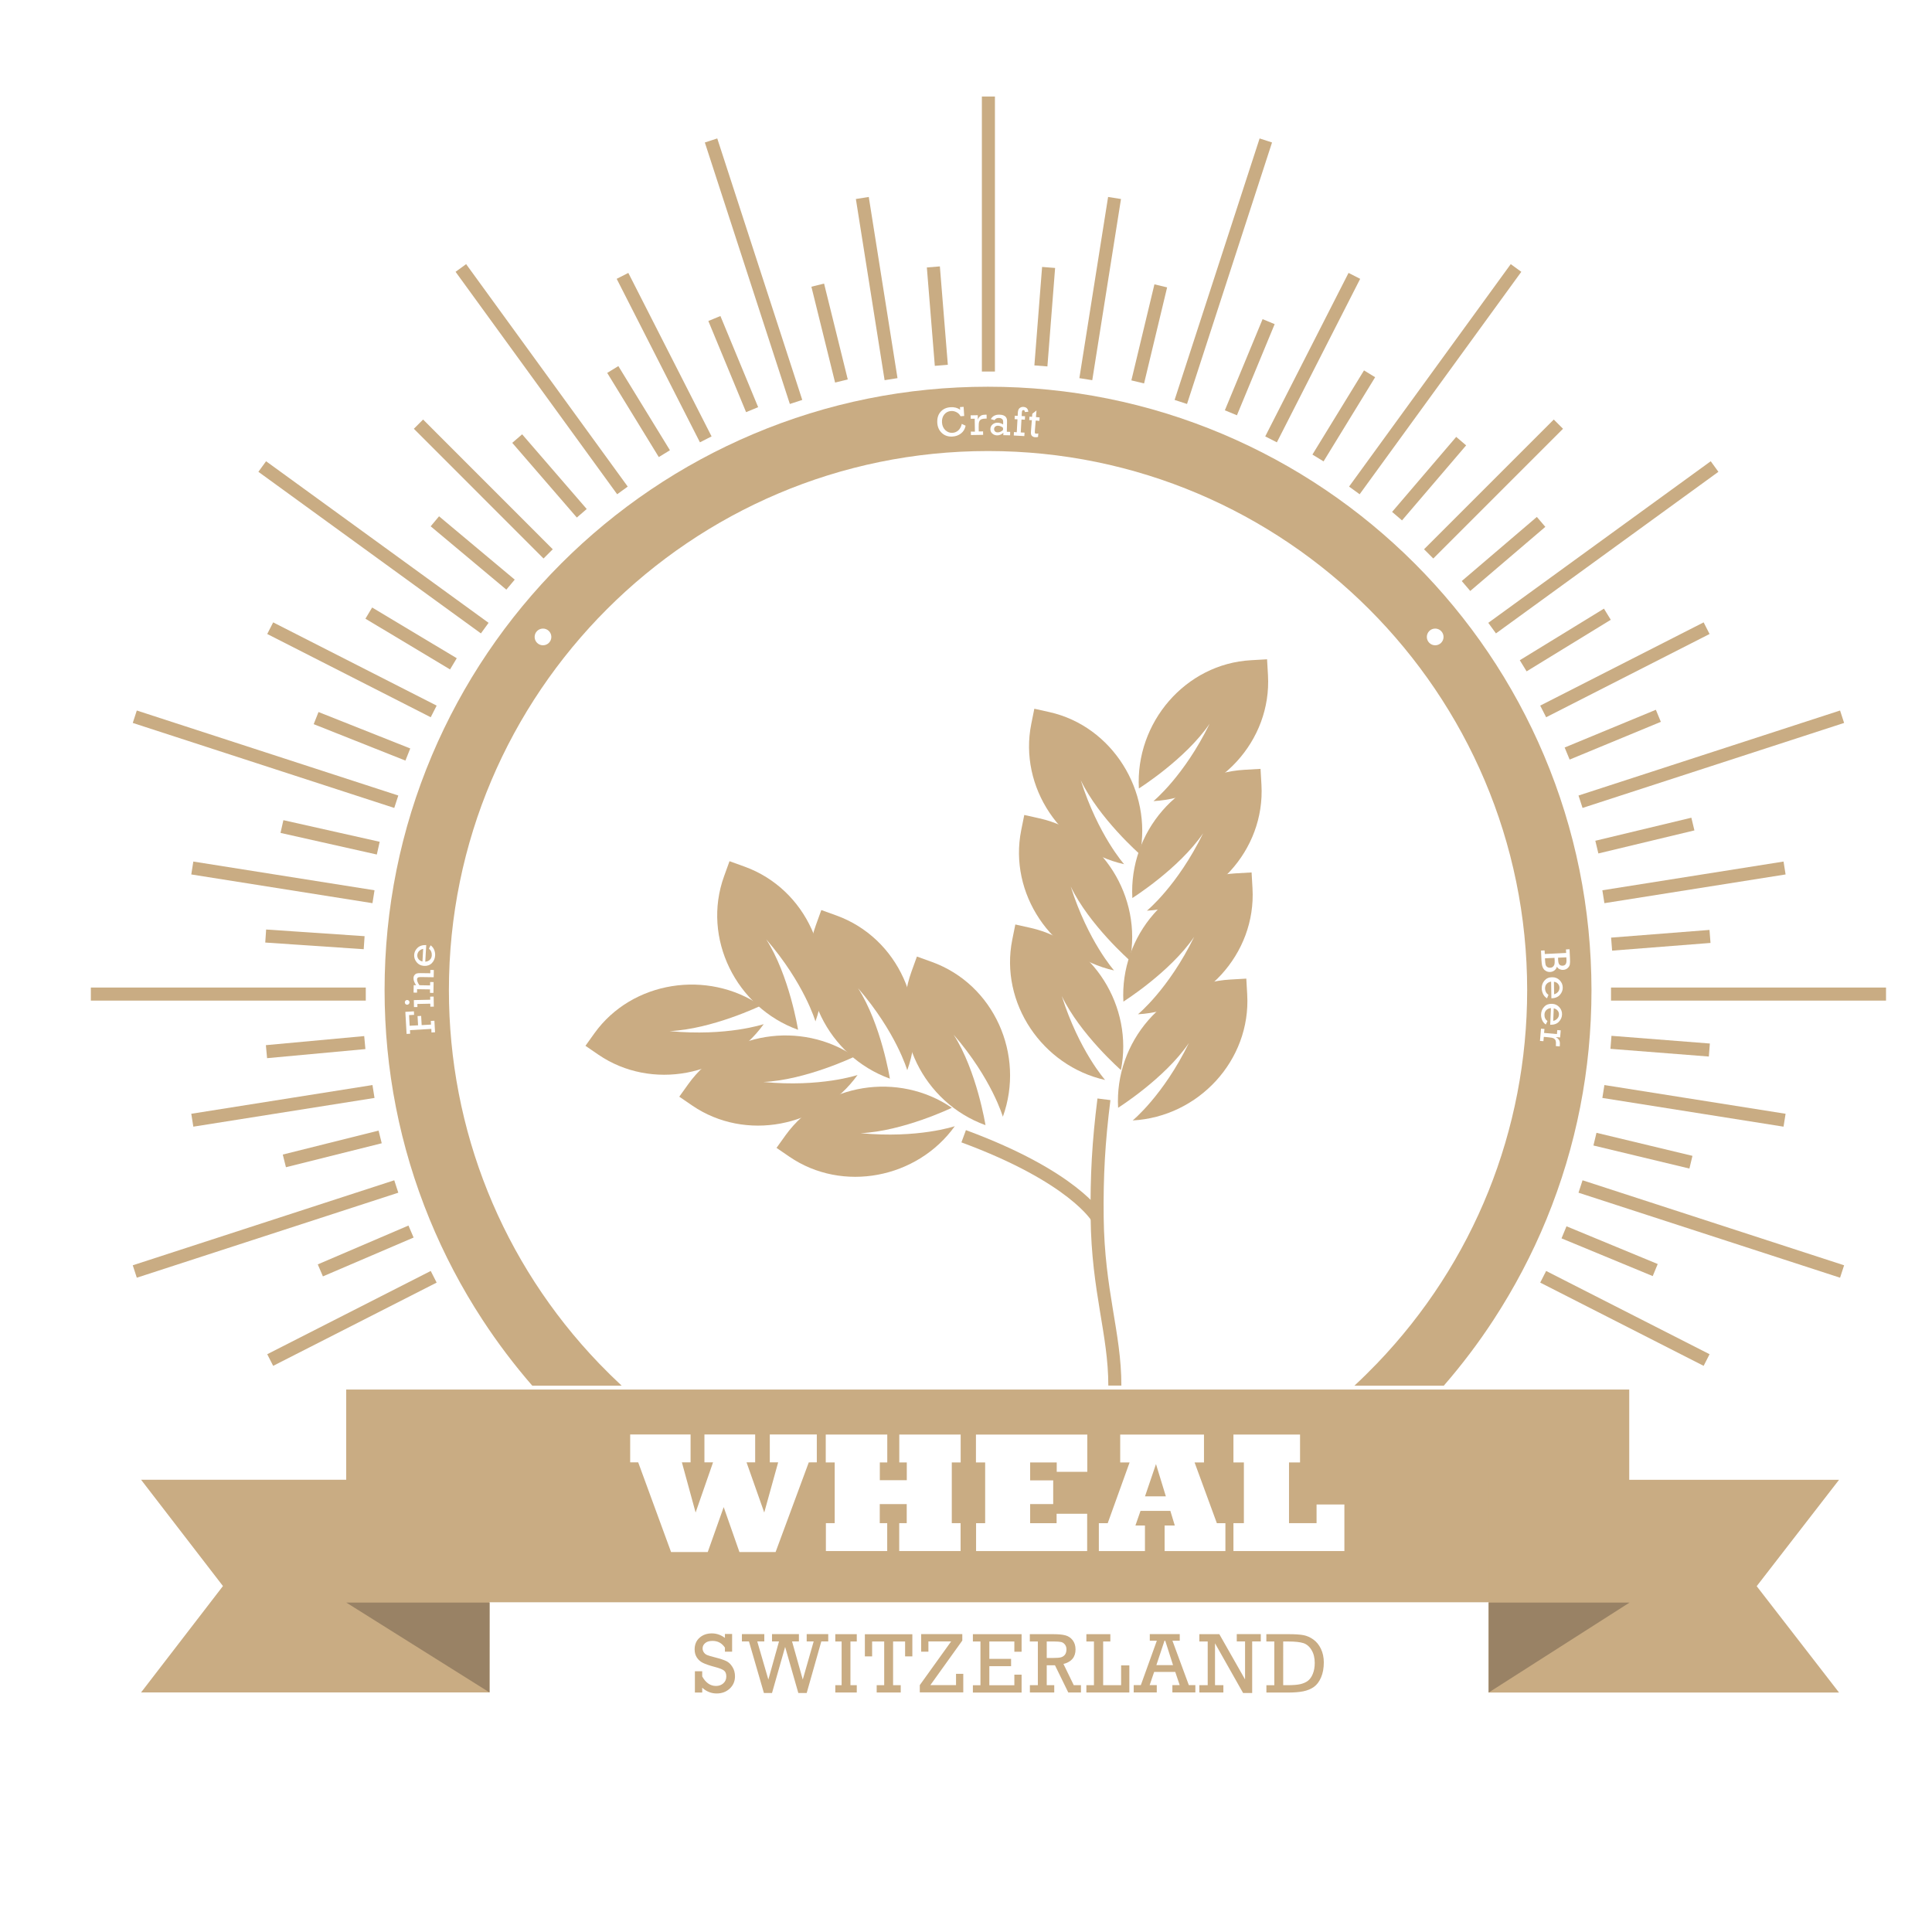 <?xml version="1.0" encoding="UTF-8" standalone="no"?>
<!-- Generator: Adobe Illustrator 21.0.0, SVG Export Plug-In . SVG Version: 6.00 Build 0)  -->

<svg
   xmlns:dc="http://purl.org/dc/elements/1.1/"
   xmlns:cc="http://creativecommons.org/ns#"
   xmlns:rdf="http://www.w3.org/1999/02/22-rdf-syntax-ns#"
   xmlns:svg="http://www.w3.org/2000/svg"
   xmlns="http://www.w3.org/2000/svg"
   xmlns:sodipodi="http://sodipodi.sourceforge.net/DTD/sodipodi-0.dtd"
   xmlns:inkscape="http://www.inkscape.org/namespaces/inkscape"
   version="1.1"
   id="Layer_1"
   x="0px"
   y="0px"
   viewBox="0 0 1000 1000"
   xml:space="preserve"
   sodipodi:docname="1w.svg"
   width="1000"
   height="1000"
   inkscape:version="0.92.4 (5da689c313, 2019-01-14)"><defs
   id="defs29805" /><sodipodi:namedview
   pagecolor="#ffffff"
   bordercolor="#666666"
   borderopacity="1"
   objecttolerance="10"
   gridtolerance="10"
   guidetolerance="10"
   inkscape:pageopacity="0"
   inkscape:pageshadow="2"
   inkscape:window-width="1920"
   inkscape:window-height="1017"
   id="namedview29803"
   showgrid="false"
   inkscape:zoom="0.45254834"
   inkscape:cx="367.24803"
   inkscape:cy="347.47198"
   inkscape:window-x="-8"
   inkscape:window-y="-8"
   inkscape:window-maximized="1"
   inkscape:current-layer="Layer_1" />
<style
   type="text/css"
   id="style2">
	.st0{fill:#FFFFFF;}
	.st1{fill:none;stroke:#C9AC83;stroke-width:20;stroke-miterlimit:10;}
	.st2{fill:none;stroke:#000000;stroke-width:15;stroke-miterlimit:10;}
	.st3{fill:#CAAC83;stroke:#000000;stroke-width:25;stroke-miterlimit:10;stroke-opacity:0;}
	.st4{fill:#C9AC83;}
	.st5{fill:#998265;}
	.st6{fill:none;stroke:#C9AC83;stroke-width:150;stroke-miterlimit:10;}
	.st7{fill:#F2F2F2;}
	.st8{fill:none;stroke:#000000;stroke-width:40;stroke-miterlimit:10;}
	.st9{fill:#FFFFFF;stroke:#FFFFFF;stroke-width:40;stroke-miterlimit:10;}
	.st10{fill:none;stroke:#000000;stroke-width:20;stroke-miterlimit:10;}
	.st11{fill:none;stroke:#FFFFFF;stroke-width:20;stroke-miterlimit:10;}
	.st12{fill:#CAAC83;}
	.st13{opacity:0;fill:none;stroke:#000000;stroke-width:25;stroke-miterlimit:10;}
</style>












































































<rect
   x="-0.358"
   y="-4.383"
   class="st0"
   width="1009.511"
   height="1009.511"
   id="rect227"
   style="fill:#ffffff;stroke-width:0.338" />
<g
   id="g265"
   transform="matrix(0.338,0,0,0.338,-180.314,-168.287)">
	<path
   class="st1"
   d="m 2224,2181.3 c -8.3,65.9 -11.1,117.4 -10.4,180.8 1.3,113.5 27.1,177.5 27.1,257.6"
   id="path229"
   inkscape:connector-curvature="0"
   style="fill:none;stroke:#c9ac83;stroke-width:20;stroke-miterlimit:10" />
	<path
   class="st2"
   d="M 1968.7,2263.2"
   id="path231"
   inkscape:connector-curvature="0"
   style="fill:none;stroke:#000000;stroke-width:15;stroke-miterlimit:10" />
	<path
   class="st1"
   d="m 2009.2,2237.9 c 168.4,62.1 204.4,124.3 204.4,124.3"
   id="path233"
   inkscape:connector-curvature="0"
   style="fill:none;stroke:#c9ac83;stroke-width:20;stroke-miterlimit:10" />
	<g
   id="g249">
		<path
   class="st3"
   d="m 2279.1,1806.1 c 0,0 -62.5,-54.8 -90.6,-113.4 26.7,84.1 66.4,128.6 66.4,128.6 -96.2,-21.5 -161.6,-118 -142.2,-214.7 l 4.7,-23.4 23.3,5.2 c 96.2,21.6 157.8,121.1 138.4,217.7 z"
   id="path235"
   inkscape:connector-curvature="0"
   style="fill:#caac83;stroke:#000000;stroke-width:25;stroke-miterlimit:10;stroke-opacity:0" />
		<path
   class="st3"
   d="m 2263.7,1968.8 c 0,0 -62.5,-54.8 -90.6,-113.4 26.7,84.1 66.4,128.6 66.4,128.6 -96.2,-21.5 -161.6,-118 -142.2,-214.7 l 4.7,-23.4 23.3,5.2 c 96.2,21.5 157.8,121 138.4,217.7 z"
   id="path237"
   inkscape:connector-curvature="0"
   style="fill:#caac83;stroke:#000000;stroke-width:25;stroke-miterlimit:10;stroke-opacity:0" />
		<path
   class="st3"
   d="m 2250,2136.5 c 0,0 -62.5,-54.8 -90.6,-113.4 26.7,84.1 66.4,128.6 66.4,128.6 -96.2,-21.5 -161.6,-118 -142.2,-214.7 l 4.7,-23.4 23.3,5.2 c 96.2,21.6 157.8,121.1 138.4,217.7 z"
   id="path239"
   inkscape:connector-curvature="0"
   style="fill:#caac83;stroke:#000000;stroke-width:25;stroke-miterlimit:10;stroke-opacity:0" />
		<path
   class="st3"
   d="m 2277.5,1705.3 c 0,0 71.4,-44.9 108.4,-99.2 -39.3,80.4 -86.1,118.6 -86.1,118.6 100.8,-5.6 181.1,-92.1 175.4,-192.8 l -1.4,-24.4 -24.4,1.4 c -100.6,5.5 -177.5,95.6 -171.9,196.4 z"
   id="path241"
   inkscape:connector-curvature="0"
   style="fill:#caac83;stroke:#000000;stroke-width:25;stroke-miterlimit:10;stroke-opacity:0" />
		<path
   class="st3"
   d="m 2267.5,1873.1 c 0,0 71.4,-44.9 108.4,-99.2 -39.3,80.4 -86.1,118.6 -86.1,118.6 100.8,-5.6 181.1,-92.1 175.4,-192.8 l -1.4,-24.4 -24.4,1.4 c -100.6,5.5 -177.5,95.6 -171.9,196.4 z"
   id="path243"
   inkscape:connector-curvature="0"
   style="fill:#caac83;stroke:#000000;stroke-width:25;stroke-miterlimit:10;stroke-opacity:0" />
		<path
   class="st3"
   d="m 2253.8,2031.7 c 0,0 71.4,-44.9 108.4,-99.2 -39.3,80.4 -86.1,118.6 -86.1,118.6 100.8,-5.6 181.1,-92.1 175.4,-192.8 l -1.4,-24.4 -24.4,1.4 c -100.6,5.6 -177.5,95.7 -171.9,196.4 z"
   id="path245"
   inkscape:connector-curvature="0"
   style="fill:#caac83;stroke:#000000;stroke-width:25;stroke-miterlimit:10;stroke-opacity:0" />
		<path
   class="st3"
   d="m 2245.7,2194.3 c 0,0 71.4,-44.9 108.4,-99.2 -39.3,80.4 -86.1,118.6 -86.1,118.6 100.8,-5.6 181.1,-92.1 175.4,-192.8 l -1.4,-24.4 -24.4,1.4 c -100.7,5.6 -177.6,95.7 -171.9,196.4 z"
   id="path247"
   inkscape:connector-curvature="0"
   style="fill:#caac83;stroke:#000000;stroke-width:25;stroke-miterlimit:10;stroke-opacity:0" />
	</g>
	<g
   id="g263">
		<path
   class="st3"
   d="m 1698.5,2038 c 0,0 -74.9,36 -139.8,38.9 87.8,8.4 144.3,-10.7 144.3,-10.7 -57.5,80.1 -171.9,102.4 -253.3,46.7 l -19.7,-13.5 13.9,-19.4 c 57.6,-80.1 173.3,-97.7 254.6,-42 z"
   id="path251"
   inkscape:connector-curvature="0"
   style="fill:#caac83;stroke:#000000;stroke-width:25;stroke-miterlimit:10;stroke-opacity:0" />
		<path
   class="st3"
   d="m 1842.2,2115.9 c 0,0 -74.9,36 -139.8,38.9 87.8,8.4 144.3,-10.7 144.3,-10.7 -57.5,80.1 -171.9,102.4 -253.3,46.7 l -19.7,-13.5 13.9,-19.4 c 57.5,-80.1 173.2,-97.7 254.6,-42 z"
   id="path253"
   inkscape:connector-curvature="0"
   style="fill:#caac83;stroke:#000000;stroke-width:25;stroke-miterlimit:10;stroke-opacity:0" />
		<path
   class="st3"
   d="m 1991.1,2194.3 c 0,0 -74.9,36 -139.8,38.9 87.8,8.4 144.3,-10.7 144.3,-10.7 -57.5,80.1 -171.9,102.4 -253.3,46.7 l -19.7,-13.5 13.9,-19.4 c 57.6,-80.1 173.3,-97.7 254.6,-42 z"
   id="path255"
   inkscape:connector-curvature="0"
   style="fill:#caac83;stroke:#000000;stroke-width:25;stroke-miterlimit:10;stroke-opacity:0" />
		<path
   class="st3"
   d="m 1755.6,2074.9 c 0,0 -13.3,-83.3 -48.8,-138.6 58.5,67.6 75.4,125.7 75.4,125.7 34.3,-94.9 -13.7,-202.7 -108.6,-237 l -23,-8.3 -8.3,23 c -34.4,94.8 18.4,200.9 113.3,235.2 z"
   id="path257"
   inkscape:connector-curvature="0"
   style="fill:#caac83;stroke:#000000;stroke-width:25;stroke-miterlimit:10;stroke-opacity:0" />
		<path
   class="st3"
   d="m 1896.2,2149.7 c 0,0 -13.3,-83.3 -48.8,-138.6 58.5,67.6 75.4,125.7 75.4,125.7 34.3,-94.9 -13.7,-202.7 -108.6,-237 l -23,-8.3 -8.3,23 c -34.4,94.8 18.4,200.9 113.3,235.2 z"
   id="path259"
   inkscape:connector-curvature="0"
   style="fill:#caac83;stroke:#000000;stroke-width:25;stroke-miterlimit:10;stroke-opacity:0" />
		<path
   class="st3"
   d="m 2042.6,2220.9 c 0,0 -13.3,-83.3 -48.8,-138.6 58.5,67.6 75.4,125.7 75.4,125.7 34.3,-94.9 -13.7,-202.7 -108.6,-237 l -23,-8.3 -8.3,23 c -34.4,94.9 18.4,200.9 113.3,235.2 z"
   id="path261"
   inkscape:connector-curvature="0"
   style="fill:#caac83;stroke:#000000;stroke-width:25;stroke-miterlimit:10;stroke-opacity:0" />
	</g>
</g>
<rect
   x="179.192"
   y="719.226"
   class="st4"
   width="664.097"
   height="110.103"
   id="rect267"
   style="fill:#c9ac83;stroke-width:0.338" />
<g
   id="g271"
   transform="matrix(0.338,0,0,0.338,-180.314,-168.287)">
	<path
   class="st4"
   d="m 2897.8,1654.4 c -23.2,-54.8 -51.8,-107.6 -85.2,-157 -33,-48.9 -71,-94.9 -112.8,-136.7 -41.8,-41.8 -87.8,-79.8 -136.7,-112.8 -49.4,-33.4 -102.2,-62 -157,-85.2 -114,-48.2 -235,-72.6 -359.7,-72.6 -124.7,0 -245.8,24.4 -359.7,72.6 -54.8,23.2 -107.6,51.8 -157,85.2 -48.9,33 -94.9,71 -136.7,112.8 -41.8,41.8 -79.8,87.8 -112.8,136.7 -33.4,49.4 -62,102.2 -85.2,157 -48.2,114 -72.6,235 -72.6,359.7 0,121.4 23.2,239.4 68.9,350.8 22,53.6 49.2,105.4 81,154 23,35.2 48.6,69.1 76.3,101 h 136.9 c -11.8,-11 -23.4,-22.4 -34.7,-34.1 -148.2,-154.4 -229.9,-357.4 -229.9,-571.6 0,-455.2 370.4,-825.6 825.6,-825.6 455.2,0 825.6,370.4 825.6,825.6 0,214.1 -81.6,417.1 -229.9,571.6 -11.3,11.7 -22.8,23.1 -34.7,34.1 h 136.9 c 27.7,-31.9 53.3,-65.7 76.3,-101 31.7,-48.6 59,-100.4 81,-154 45.7,-111.4 68.9,-229.4 68.9,-350.8 -0.2,-124.8 -24.6,-245.8 -72.8,-359.7 z"
   id="path269"
   inkscape:connector-curvature="0"
   style="fill:#c9ac83" />
</g>
<polygon
   class="st4"
   points="2813.1,2764 2813.1,3089.8 3349.7,3089.8 3223.6,2926.9 3349.7,2764 "
   id="polygon273"
   style="fill:#c9ac83"
   transform="matrix(0.338,0,0,0.338,-180.314,-168.287)" />
<polygon
   class="st5"
   points="2813.1,2952 3028.9,2952 2813.1,3089.8 "
   id="polygon275"
   style="fill:#998265"
   transform="matrix(0.338,0,0,0.338,-180.314,-168.287)" />
<polygon
   class="st4"
   points="1283.1,2763.9 1283.1,3089.6 749.5,3089.6 874.9,2926.7 749.5,2763.9 "
   id="polygon277"
   style="fill:#c9ac83"
   transform="matrix(0.338,0,0,0.338,-180.314,-168.287)" />
<polygon
   class="st5"
   points="1283.2,2952 1063.8,2952 1283.1,3089.6 "
   id="polygon279"
   style="fill:#998265"
   transform="matrix(0.338,0,0,0.338,-180.314,-168.287)" />
<path
   class="st6"
   d="M 724.568,719.226"
   id="path281"
   inkscape:connector-curvature="0"
   style="fill:none;stroke:#c9ac83;stroke-width:50.692;stroke-miterlimit:10" />
<path
   class="st6"
   d="M 297.912,719.226"
   id="path283"
   inkscape:connector-curvature="0"
   style="fill:none;stroke:#c9ac83;stroke-width:50.692;stroke-miterlimit:10" />
<g
   id="g295"
   transform="matrix(0.338,0,0,0.338,-180.314,-168.287)">
	<path
   class="st0"
   d="m 1617.3,2874.6 h -56.2 l -50.3,-137.3 h -12.3 v -42.7 h 92.5 v 42.7 h -13.3 l 21,76.8 26.7,-76.8 h -13.2 v -42.7 h 77.7 v 42.7 h -13.2 l 27.1,76.8 21.3,-76.8 h -12.8 v -42.7 h 72 v 42.7 H 1772 l -50.8,137.3 h -55.4 l -24.1,-68.8 z"
   id="path285"
   inkscape:connector-curvature="0"
   style="fill:#ffffff" />
	<path
   class="st0"
   d="m 1892.1,2873.1 h -93.9 v -42.7 h 13.5 v -93 H 1798 v -42.7 h 94.2 v 42.7 h -11.4 v 27.2 h 41.3 v -27.2 h -11.5 v -42.7 h 94 v 42.7 H 1991 v 93 h 13.5 v 42.7 h -94 v -42.7 h 11.5 v -29.2 h -41.3 v 29.2 h 11.4 z"
   id="path287"
   inkscape:connector-curvature="0"
   style="fill:#ffffff" />
	<path
   class="st0"
   d="m 2198.4,2873.1 h -170.2 v -42.7 h 13.9 v -93 H 2028 v -42.7 h 170.5 v 57.1 h -46.8 v -14.4 H 2111 v 27.5 h 35.3 v 36.3 H 2111 v 29.2 h 40.5 V 2816 h 46.8 v 57.1 z"
   id="path289"
   inkscape:connector-curvature="0"
   style="fill:#ffffff" />
	<path
   class="st0"
   d="m 2286.9,2873.1 h -70.7 v -42.7 h 13.6 l 33.5,-93 h -14.4 v -42.7 h 128.3 v 42.7 h -14.4 l 34.1,93 h 13.1 v 42.7 h -93.1 V 2834 h 15.6 l -6.8,-22.4 H 2280 l -7.8,22.4 h 14.6 v 39.1 z m 16.8,-133.2 -16.8,49.4 h 31.9 z"
   id="path291"
   inkscape:connector-curvature="0"
   style="fill:#ffffff" />
	<path
   class="st0"
   d="m 2592.1,2873.1 h -169.8 v -42.7 h 16 v -93 h -16 v -42.7 h 102 v 42.7 h -16.9 v 93 h 42.2 v -28.6 h 42.6 v 71.3 z"
   id="path293"
   inkscape:connector-curvature="0"
   style="fill:#ffffff" />
</g>
<g
   id="g319"
   transform="matrix(0.338,0,0,0.338,-180.314,-168.287)">
	<path
   class="st4"
   d="m 1597.6,3089.6 v -32.4 h 11.2 v 7.9 c 5.4,9.7 12.4,14.6 21.1,14.6 4.4,0 8.2,-1.3 11.2,-4 3.1,-2.7 4.6,-6.2 4.6,-10.6 0,-4.2 -1.2,-7.3 -3.7,-9.1 -2.5,-1.9 -7.2,-3.7 -14.1,-5.5 -8,-2.1 -14,-4.2 -17.9,-6.1 -3.9,-1.9 -7,-4.6 -9.3,-8.1 -2.3,-3.5 -3.5,-7.7 -3.5,-12.5 0,-7.5 2.5,-13.5 7.5,-17.9 5,-4.5 11.3,-6.7 18.9,-6.7 7.2,0 13.8,2.3 20,6.9 v -6 h 11 v 27.1 h -11 v -6.2 c -4.6,-6.9 -10.9,-10.3 -19,-10.3 -4.9,0 -8.7,1.1 -11.3,3.4 -2.6,2.2 -3.9,4.9 -3.9,8 0,2.4 0.7,4.5 2,6.3 1.3,1.8 3,3.2 5.1,4 2.1,0.9 6.1,2.1 12.2,3.6 7.9,2 13.7,4 17.2,5.7 3.6,1.8 6.6,4.7 9.2,8.9 2.6,4.1 3.9,8.9 3.9,14.3 0,7.6 -2.7,13.9 -8.1,18.9 -5.4,5 -12.1,7.4 -20,7.4 -8.2,0 -15.5,-2.9 -22.1,-8.8 v 7.4 h -11.2 z"
   id="path297"
   inkscape:connector-curvature="0"
   style="fill:#c9ac83" />
	<path
   class="st4"
   d="m 1703.3,3090.5 -22.9,-79 h -10.8 v -11.2 h 34.3 v 11.2 h -10.8 l 17,58.4 16.3,-58.4 h -10.7 v -11.2 h 41.2 v 11.2 h -10.5 l 16.4,58.4 16.7,-58.4 h -10.7 v -11.2 h 33 v 11.2 h -10.6 l -22.4,79 H 1756 l -20.2,-70.6 -20.1,70.6 z"
   id="path299"
   inkscape:connector-curvature="0"
   style="fill:#c9ac83" />
	<path
   class="st4"
   d="m 1822.3,3078.5 v -66.9 h -9.7 v -11.2 h 32.9 v 11.2 h -9.7 v 66.9 h 9.7 v 11.2 h -32.9 v -11.2 z"
   id="path301"
   inkscape:connector-curvature="0"
   style="fill:#c9ac83" />
	<path
   class="st4"
   d="m 1887.5,3078.5 v -66.9 H 1869 v 22.8 h -11.1 v -33.9 h 72.7 v 33.9 h -11.1 v -22.8 h -18.4 v 66.9 h 11.7 v 11.2 H 1876 v -11.2 z"
   id="path303"
   inkscape:connector-curvature="0"
   style="fill:#c9ac83" />
	<path
   class="st4"
   d="m 1942,3089.6 v -11.2 l 48,-66.9 h -34.8 v 15.7 h -11.1 v -26.9 h 63 v 9.9 l -48.9,68.2 h 39.3 v -17.3 h 11.1 v 28.4 H 1942 Z"
   id="path305"
   inkscape:connector-curvature="0"
   style="fill:#c9ac83" />
	<path
   class="st4"
   d="m 2034.9,3078.5 v -66.9 h -11.6 v -11.2 h 74.6 v 26.9 h -11.1 v -15.7 h -38.3 v 26.6 h 33.3 v 11.2 h -33.3 v 29.2 h 38.3 v -16.2 h 11.1 v 27.4 h -74.6 v -11.2 h 11.6 z"
   id="path307"
   inkscape:connector-curvature="0"
   style="fill:#c9ac83" />
	<path
   class="st4"
   d="m 2122.8,3078.5 v -66.9 h -12.3 v -11.2 h 36.4 c 7.6,0 13.7,0.6 18.1,1.8 4.5,1.2 8.2,3.7 11.1,7.4 2.9,3.8 4.4,8.5 4.4,14.1 0,11.8 -6.2,19.2 -18.5,22.3 l 15.8,32.5 h 11 v 11.2 h -19.4 L 2149,3048 h -12.6 v 30.5 h 11.5 v 11.2 h -37.3 v -11.2 z m 13.6,-41.7 h 10.6 c 5.1,0 8.9,-0.3 11.3,-1 2.4,-0.7 4.4,-2 6,-4 1.5,-2 2.3,-4.8 2.3,-8.2 0,-2.9 -0.8,-5.4 -2.4,-7.4 -1.6,-2 -3.5,-3.3 -5.8,-3.8 -2.3,-0.5 -5.8,-0.8 -10.5,-0.8 h -11.5 z"
   id="path309"
   inkscape:connector-curvature="0"
   style="fill:#c9ac83" />
	<path
   class="st4"
   d="m 2208.7,3078.5 v -66.9 h -11.6 v -11.2 h 36.7 v 11.2 h -11 v 66.9 h 27.5 v -30.3 h 12.6 v 41.5 h -65.8 v -11.2 z"
   id="path311"
   inkscape:connector-curvature="0"
   style="fill:#c9ac83" />
	<path
   class="st4"
   d="m 2333.2,3058.2 h -32.3 l -6.9,20.2 h 10.9 v 11.2 h -35.3 v -11.2 h 10.9 l 24.5,-68 h -10.8 v -10.1 h 45.9 v 10.1 h -11.2 l 25.1,68 h 10 v 11.2 h -35.2 v -11.2 h 11.2 z m -3.4,-10.4 -11.9,-37.3 h -1.2 l -12.4,37.3 z"
   id="path313"
   inkscape:connector-curvature="0"
   style="fill:#c9ac83" />
	<path
   class="st4"
   d="m 2382.9,3078.5 v -66.9 h -12.8 v -11.2 h 30.6 l 39.4,69.3 v -58.2 h -12.7 v -11.2 h 36.8 v 11.2 H 2451 v 79 h -13.9 l -43,-76.1 v 64.1 h 12.8 v 11.2 h -36.8 v -11.2 z"
   id="path315"
   inkscape:connector-curvature="0"
   style="fill:#c9ac83" />
	<path
   class="st4"
   d="m 2484.9,3078.5 v -66.9 h -12.2 v -11.2 h 34.7 c 9.6,0 17,0.5 22.2,1.5 5.2,1 10.2,3.2 15.1,6.7 4.9,3.5 8.7,8.2 11.6,14.3 2.9,6.1 4.4,12.9 4.4,20.7 0,8.8 -1.4,16.5 -4.2,23 -2.8,6.5 -6.5,11.4 -11,14.6 -4.5,3.2 -9.9,5.4 -16.2,6.7 -6.3,1.3 -14.2,1.9 -23.9,1.9 h -32.6 v -11.2 h 12.1 z m 13.6,0 h 7.1 c 7.9,0 14.2,-0.5 18.8,-1.5 4.6,-1 8.5,-2.7 11.7,-5 3.2,-2.4 5.8,-6 7.7,-10.7 2,-4.8 3,-10.4 3,-16.9 0,-7.7 -1.6,-14.3 -4.9,-19.7 -3.2,-5.4 -7.4,-8.9 -12.4,-10.6 -5.1,-1.6 -12.8,-2.5 -23.3,-2.5 h -7.7 z"
   id="path317"
   inkscape:connector-curvature="0"
   style="fill:#c9ac83" />
</g>
<line
   class="st1"
   x1="833.86"
   y1="514.532"
   x2="976.202"
   y2="514.532"
   id="line321"
   style="fill:none;stroke:#c9ac83;stroke-width:6.759;stroke-miterlimit:10" />
<line
   class="st1"
   x1="818.078"
   y1="414.973"
   x2="953.459"
   y2="370.973"
   id="line323"
   style="fill:none;stroke:#c9ac83;stroke-width:6.759;stroke-miterlimit:10" />
<line
   class="st1"
   x1="772.32"
   y1="325.114"
   x2="887.458"
   y2="241.472"
   id="line325"
   style="fill:none;stroke:#c9ac83;stroke-width:6.759;stroke-miterlimit:10" />
<line
   class="st1"
   x1="701.013"
   y1="253.841"
   x2="784.689"
   y2="138.703"
   id="line327"
   style="fill:none;stroke:#c9ac83;stroke-width:6.759;stroke-miterlimit:10" />
<line
   class="st1"
   x1="611.188"
   y1="208.049"
   x2="655.188"
   y2="72.702"
   id="line329"
   style="fill:none;stroke:#c9ac83;stroke-width:6.759;stroke-miterlimit:10" />
<line
   class="st1"
   x1="511.595"
   y1="192.301"
   x2="511.595"
   y2="49.958"
   id="line331"
   style="fill:none;stroke:#c9ac83;stroke-width:6.759;stroke-miterlimit:10" />
<line
   class="st1"
   x1="412.036"
   y1="208.049"
   x2="368.036"
   y2="72.702"
   id="line333"
   style="fill:none;stroke:#c9ac83;stroke-width:6.759;stroke-miterlimit:10" />
<line
   class="st1"
   x1="322.177"
   y1="253.841"
   x2="238.535"
   y2="138.703"
   id="line335"
   style="fill:none;stroke:#c9ac83;stroke-width:6.759;stroke-miterlimit:10" />
<line
   class="st1"
   x1="250.904"
   y1="325.114"
   x2="135.732"
   y2="241.472"
   id="line337"
   style="fill:none;stroke:#c9ac83;stroke-width:6.759;stroke-miterlimit:10" />
<line
   class="st1"
   x1="205.112"
   y1="414.973"
   x2="69.765"
   y2="370.973"
   id="line339"
   style="fill:none;stroke:#c9ac83;stroke-width:6.759;stroke-miterlimit:10" />
<line
   class="st1"
   x1="189.33"
   y1="514.532"
   x2="47.021"
   y2="514.532"
   id="line341"
   style="fill:none;stroke:#c9ac83;stroke-width:6.759;stroke-miterlimit:10" />
<line
   class="st1"
   x1="205.112"
   y1="614.125"
   x2="69.765"
   y2="658.125"
   id="line343"
   style="fill:none;stroke:#c9ac83;stroke-width:6.759;stroke-miterlimit:10" />
<path
   class="st1"
   d="M 511.595,836.797"
   id="path345"
   inkscape:connector-curvature="0"
   style="fill:none;stroke:#c9ac83;stroke-width:6.759;stroke-miterlimit:10" />
<line
   class="st1"
   x1="818.078"
   y1="614.125"
   x2="953.459"
   y2="658.125"
   id="line347"
   style="fill:none;stroke:#c9ac83;stroke-width:6.759;stroke-miterlimit:10" />
<line
   id="XMLID_50_"
   class="st1"
   x1="825.546"
   y1="589.624"
   x2="875.224"
   y2="601.553"
   style="fill:none;stroke:#c9ac83;stroke-width:6.759;stroke-miterlimit:10" />
<line
   id="XMLID_49_"
   class="st1"
   x1="833.826"
   y1="539.506"
   x2="884.754"
   y2="543.494"
   style="fill:none;stroke:#c9ac83;stroke-width:6.759;stroke-miterlimit:10" />
<line
   id="XMLID_48_"
   class="st1"
   x1="834.164"
   y1="488.679"
   x2="885.092"
   y2="484.692"
   style="fill:none;stroke:#c9ac83;stroke-width:6.759;stroke-miterlimit:10" />
<line
   id="XMLID_47_"
   class="st1"
   x1="826.526"
   y1="438.461"
   x2="876.238"
   y2="426.531"
   style="fill:none;stroke:#c9ac83;stroke-width:6.759;stroke-miterlimit:10" />
<line
   id="XMLID_46_"
   class="st1"
   x1="811.15"
   y1="390.033"
   x2="858.361"
   y2="370.5"
   style="fill:none;stroke:#c9ac83;stroke-width:6.759;stroke-miterlimit:10" />
<line
   id="XMLID_45_"
   class="st1"
   x1="788.406"
   y1="344.613"
   x2="831.967"
   y2="317.915"
   style="fill:none;stroke:#c9ac83;stroke-width:6.759;stroke-miterlimit:10" />
<line
   id="XMLID_44_"
   class="st1"
   x1="758.802"
   y1="303.316"
   x2="797.666"
   y2="270.13"
   style="fill:none;stroke:#c9ac83;stroke-width:6.759;stroke-miterlimit:10" />
<line
   id="XMLID_43_"
   class="st1"
   x1="723.115"
   y1="267.156"
   x2="756.301"
   y2="228.326"
   style="fill:none;stroke:#c9ac83;stroke-width:6.759;stroke-miterlimit:10" />
<line
   id="XMLID_42_"
   class="st1"
   x1="682.19"
   y1="237.045"
   x2="708.888"
   y2="193.484"
   style="fill:none;stroke:#c9ac83;stroke-width:6.759;stroke-miterlimit:10" />
<line
   id="XMLID_41_"
   class="st1"
   x1="637.108"
   y1="213.659"
   x2="656.641"
   y2="166.482"
   style="fill:none;stroke:#c9ac83;stroke-width:6.759;stroke-miterlimit:10" />
<line
   id="XMLID_40_"
   class="st1"
   x1="588.883"
   y1="197.674"
   x2="600.813"
   y2="147.962"
   style="fill:none;stroke:#c9ac83;stroke-width:6.759;stroke-miterlimit:10" />
<line
   id="XMLID_39_"
   class="st1"
   x1="538.766"
   y1="189.395"
   x2="542.754"
   y2="138.432"
   style="fill:none;stroke:#c9ac83;stroke-width:6.759;stroke-miterlimit:10" />
<line
   id="XMLID_38_"
   class="st1"
   x1="487.229"
   y1="189.091"
   x2="483.106"
   y2="138.162"
   style="fill:none;stroke:#c9ac83;stroke-width:6.759;stroke-miterlimit:10" />
<line
   id="XMLID_37_"
   class="st1"
   x1="435.524"
   y1="197.201"
   x2="423.256"
   y2="147.591"
   style="fill:none;stroke:#c9ac83;stroke-width:6.759;stroke-miterlimit:10" />
<line
   id="XMLID_36_"
   class="st1"
   x1="389.293"
   y1="212.037"
   x2="369.759"
   y2="164.86"
   style="fill:none;stroke:#c9ac83;stroke-width:6.759;stroke-miterlimit:10" />
<line
   id="XMLID_35_"
   class="st1"
   x1="343.873"
   y1="234.814"
   x2="317.175"
   y2="191.253"
   style="fill:none;stroke:#c9ac83;stroke-width:6.759;stroke-miterlimit:10" />
<line
   id="XMLID_34_"
   class="st1"
   x1="301.123"
   y1="265.669"
   x2="267.7"
   y2="227.008"
   style="fill:none;stroke:#c9ac83;stroke-width:6.759;stroke-miterlimit:10" />
<line
   id="XMLID_33_"
   class="st1"
   x1="264.253"
   y1="302.607"
   x2="225.085"
   y2="269.826"
   style="fill:none;stroke:#c9ac83;stroke-width:6.759;stroke-miterlimit:10" />
<line
   id="XMLID_32_"
   class="st1"
   x1="234.683"
   y1="343.599"
   x2="190.885"
   y2="317.341"
   style="fill:none;stroke:#c9ac83;stroke-width:6.759;stroke-miterlimit:10" />
<line
   id="XMLID_31_"
   class="st1"
   x1="211.094"
   y1="390.54"
   x2="163.613"
   y2="371.682"
   style="fill:none;stroke:#c9ac83;stroke-width:6.759;stroke-miterlimit:10" />
<line
   id="XMLID_30_"
   class="st1"
   x1="195.785"
   y1="439.001"
   x2="145.938"
   y2="427.815"
   style="fill:none;stroke:#c9ac83;stroke-width:6.759;stroke-miterlimit:10" />
<line
   id="XMLID_29_"
   class="st1"
   x1="188.485"
   y1="487.936"
   x2="137.523"
   y2="484.489"
   style="fill:none;stroke:#c9ac83;stroke-width:6.759;stroke-miterlimit:10" />
<line
   id="XMLID_28_"
   class="st1"
   x1="188.823"
   y1="539.641"
   x2="137.929"
   y2="544.339"
   style="fill:none;stroke:#c9ac83;stroke-width:6.759;stroke-miterlimit:10" />
<line
   id="XMLID_27_"
   class="st1"
   x1="196.765"
   y1="588.474"
   x2="147.188"
   y2="600.877"
   style="fill:none;stroke:#c9ac83;stroke-width:6.759;stroke-miterlimit:10" />
<line
   id="XMLID_26_"
   class="st1"
   x1="212.75"
   y1="637.443"
   x2="165.809"
   y2="657.551"
   style="fill:none;stroke:#c9ac83;stroke-width:6.759;stroke-miterlimit:10" />
<line
   class="st1"
   x1="809.528"
   y1="637.848"
   x2="856.739"
   y2="657.382"
   id="line374"
   style="fill:none;stroke:#c9ac83;stroke-width:6.759;stroke-miterlimit:10" />
<line
   class="st1"
   x1="798.747"
   y1="660.862"
   x2="883.335"
   y2="703.95"
   id="line376"
   style="fill:none;stroke:#c9ac83;stroke-width:6.759;stroke-miterlimit:10" />
<line
   class="st1"
   x1="829.906"
   y1="564.954"
   x2="923.686"
   y2="579.823"
   id="line378"
   style="fill:none;stroke:#c9ac83;stroke-width:6.759;stroke-miterlimit:10" />
<line
   class="st1"
   x1="829.906"
   y1="464.144"
   x2="923.686"
   y2="449.275"
   id="line380"
   style="fill:none;stroke:#c9ac83;stroke-width:6.759;stroke-miterlimit:10" />
<line
   class="st1"
   x1="798.747"
   y1="368.235"
   x2="883.335"
   y2="325.147"
   id="line382"
   style="fill:none;stroke:#c9ac83;stroke-width:6.759;stroke-miterlimit:10" />
<line
   class="st1"
   x1="739.472"
   y1="286.689"
   x2="806.621"
   y2="219.539"
   id="line384"
   style="fill:none;stroke:#c9ac83;stroke-width:6.759;stroke-miterlimit:10" />
<line
   class="st1"
   x1="657.892"
   y1="227.414"
   x2="701.013"
   y2="142.792"
   id="line386"
   style="fill:none;stroke:#c9ac83;stroke-width:6.759;stroke-miterlimit:10" />
<line
   class="st1"
   x1="562.017"
   y1="196.255"
   x2="576.886"
   y2="102.475"
   id="line388"
   style="fill:none;stroke:#c9ac83;stroke-width:6.759;stroke-miterlimit:10" />
<line
   class="st1"
   x1="461.207"
   y1="196.255"
   x2="446.338"
   y2="102.475"
   id="line390"
   style="fill:none;stroke:#c9ac83;stroke-width:6.759;stroke-miterlimit:10" />
<line
   class="st1"
   x1="365.299"
   y1="227.414"
   x2="322.21"
   y2="142.792"
   id="line392"
   style="fill:none;stroke:#c9ac83;stroke-width:6.759;stroke-miterlimit:10" />
<line
   class="st1"
   x1="283.718"
   y1="286.689"
   x2="216.602"
   y2="219.539"
   id="line394"
   style="fill:none;stroke:#c9ac83;stroke-width:6.759;stroke-miterlimit:10" />
<line
   class="st1"
   x1="224.477"
   y1="368.235"
   x2="139.855"
   y2="325.147"
   id="line396"
   style="fill:none;stroke:#c9ac83;stroke-width:6.759;stroke-miterlimit:10" />
<line
   class="st1"
   x1="193.318"
   y1="464.144"
   x2="99.538"
   y2="449.275"
   id="line398"
   style="fill:none;stroke:#c9ac83;stroke-width:6.759;stroke-miterlimit:10" />
<line
   class="st1"
   x1="193.318"
   y1="564.954"
   x2="99.538"
   y2="579.823"
   id="line400"
   style="fill:none;stroke:#c9ac83;stroke-width:6.759;stroke-miterlimit:10" />
<line
   class="st1"
   x1="224.477"
   y1="660.862"
   x2="139.855"
   y2="703.95"
   id="line402"
   style="fill:none;stroke:#c9ac83;stroke-width:6.759;stroke-miterlimit:10" />
<path
   class="st1"
   d="M 188.519,514.532"
   id="path404"
   inkscape:connector-curvature="0"
   style="fill:none;stroke:#c9ac83;stroke-width:6.759;stroke-miterlimit:10" />
<path
   class="st1"
   d="M 46.177,514.532"
   id="path406"
   inkscape:connector-curvature="0"
   style="fill:none;stroke:#c9ac83;stroke-width:6.759;stroke-miterlimit:10" />
<g
   id="g418"
   transform="matrix(0.338,0,0,0.338,-180.314,-168.287)">
	<path
   class="st0"
   d="m 2006.3,1147 5.9,2.8 c -1,4.9 -3.3,8.9 -7,11.8 -3.7,2.9 -8.1,4.5 -13.1,4.8 -6.6,0.4 -12,-1.4 -16.3,-5.4 -4.3,-4 -6.6,-9.2 -7,-15.5 -0.4,-6.9 1.2,-12.6 5,-16.9 3.8,-4.4 8.9,-6.7 15.3,-7.1 5.7,-0.4 10.6,0.9 14.7,3.8 l -0.3,-4 5.6,-0.4 0.9,14 -5.6,0.4 c -1.4,-2.8 -3.5,-4.8 -6.2,-6.2 -2.7,-1.4 -5.5,-2 -8.4,-1.8 -4.3,0.3 -7.8,2.1 -10.4,5.4 -2.6,3.3 -3.7,7.4 -3.4,12.2 0.3,4.9 2.1,8.8 5.2,11.8 3.2,2.9 6.8,4.3 10.9,4 3.4,-0.2 6.4,-1.5 9,-3.8 2.6,-2.6 4.4,-5.8 5.2,-9.9 z"
   id="path408"
   inkscape:connector-curvature="0"
   style="fill:#ffffff" />
	<path
   class="st0"
   d="m 2026.4,1158.9 -0.3,-19.8 -6.1,0.1 -0.1,-5.3 10.9,-0.2 0.1,6.8 c 0.6,-1.8 1.5,-3.3 2.7,-4.5 1.2,-1.2 2.4,-2 3.7,-2.4 1.3,-0.4 3.1,-0.6 5.4,-0.7 h 1.6 l 0.1,6 h -1.2 c -3,0 -5.3,0.4 -6.8,1 -1.5,0.6 -2.6,1.8 -3.3,3.4 -0.7,1.6 -1,4.5 -0.9,8.6 l 0.1,6.7 6.6,-0.1 0.1,5.3 -18.7,0.3 -0.1,-5.3 z"
   id="path410"
   inkscape:connector-curvature="0"
   style="fill:#ffffff" />
	<path
   class="st0"
   d="m 2080.4,1159.2 -0.1,5.3 -10.4,-0.2 0.1,-3.7 c -2.9,2.7 -6.2,4.1 -9.8,4 -2.8,-0.1 -5.1,-1 -7.2,-2.8 -2,-1.8 -3,-4.2 -2.9,-7 0.1,-2.8 1.2,-5.2 3.4,-7 2.2,-1.8 4.8,-2.7 7.9,-2.6 2.8,0.1 5.6,1 8.2,2.7 l 0.1,-3 c 0,-1.5 -0.1,-2.7 -0.4,-3.6 -0.3,-0.8 -0.9,-1.6 -2,-2.3 -1.1,-0.7 -2.5,-1.1 -4.2,-1.1 -3,-0.1 -5.2,1.1 -6.6,3.4 l -5.7,-1.6 c 2.6,-4.7 7.1,-7 13.3,-6.8 2.3,0 4.3,0.4 5.9,1 1.7,0.7 2.9,1.5 3.7,2.5 0.8,1 1.3,2.1 1.6,3.2 0.3,1.1 0.4,2.9 0.3,5.4 l -0.3,14.1 z m -10.9,-6.2 c -2.5,-2.1 -5.1,-3.1 -7.8,-3.2 -1.7,0 -3,0.4 -4.2,1.4 -1.1,0.9 -1.7,2.2 -1.7,3.7 0,1.4 0.4,2.6 1.4,3.6 1,1 2.3,1.5 3.9,1.5 2.9,0.1 5.6,-1.1 8.3,-3.5 z"
   id="path412"
   inkscape:connector-curvature="0"
   style="fill:#ffffff" />
	<path
   class="st0"
   d="m 2090.5,1159.8 1.1,-19.8 -4.4,-0.2 0.3,-5.3 4.4,0.2 0.2,-4.4 c 0.2,-3.7 1.1,-6.2 2.8,-7.5 1.6,-1.3 3.5,-1.9 5.7,-1.8 4.6,0.3 7.1,2.7 7.6,7.4 l -5.3,0.5 c -0.1,-2 -0.8,-3 -2.1,-3 -0.9,0 -1.5,0.2 -1.9,0.8 -0.4,0.6 -0.6,1.9 -0.7,3.9 l -0.2,4.4 5.2,0.3 -0.3,5.3 -5.2,-0.3 -1.1,19.8 5.8,0.3 -0.3,5.3 -16.2,-0.9 0.3,-5.3 z"
   id="path414"
   inkscape:connector-curvature="0"
   style="fill:#ffffff" />
	<path
   class="st0"
   d="m 2109.6,1141.2 0.4,-5.3 3.9,0.3 0.4,-4.7 6.4,-5 -0.8,10.1 5.6,0.5 -0.4,5.3 -5.6,-0.5 -1.2,14.7 c -0.2,2.4 -0.2,3.8 0,4.4 0.2,0.6 0.8,0.9 1.9,1 1.1,0.1 2.2,0 3.3,-0.4 l -0.4,5.4 c -1.6,0.4 -3.1,0.6 -4.6,0.4 -1.8,-0.1 -3.3,-0.7 -4.3,-1.6 -1.1,-0.9 -1.7,-2 -1.9,-3.2 -0.2,-1.2 -0.2,-3.3 0.1,-6.3 l 1.2,-15 z"
   id="path416"
   inkscape:connector-curvature="0"
   style="fill:#ffffff" />
</g>
<g
   id="g428"
   transform="matrix(0.338,0,0,0.338,-180.314,-168.287)">
	<path
   class="st0"
   d="m 1194,2073.5 -32.7,1.9 0.3,5.5 -5.5,0.3 -1.9,-33.8 13.1,-0.8 0.3,5.4 -7.7,0.4 0.9,16.3 12.9,-0.7 -0.8,-14.1 5.5,-0.3 0.8,14.1 14.3,-0.8 -0.3,-5.6 5.5,-0.3 1,17.7 -5.5,0.3 z"
   id="path420"
   inkscape:connector-curvature="0"
   style="fill:#ffffff" />
	<path
   class="st0"
   d="m 1157,2036.5 c -1,0 -1.8,-0.3 -2.5,-1 -0.7,-0.7 -1.1,-1.5 -1.1,-2.6 0,-1 0.3,-1.8 1,-2.6 0.7,-0.7 1.5,-1.1 2.5,-1.1 1,0 1.9,0.3 2.6,1 0.7,0.7 1.1,1.5 1.1,2.5 0,1 -0.3,1.9 -1,2.6 -0.8,0.8 -1.6,1.2 -2.6,1.2 z m 35.4,-1.6 -19.8,0.4 0.1,4.7 -5.3,0.1 -0.2,-10.7 25.1,-0.6 -0.1,-4.7 5.3,-0.1 0.3,15.4 -5.3,0.1 z"
   id="path422"
   inkscape:connector-curvature="0"
   style="fill:#ffffff" />
	<path
   class="st0"
   d="m 1167,2006.5 3.7,0.1 c -2.7,-3.9 -4,-7.4 -4,-10.6 0,-2 0.5,-3.6 1.5,-4.9 1,-1.3 2.1,-2.1 3.5,-2.5 1.4,-0.4 3.3,-0.5 5.9,-0.5 l 14.8,0.2 0.1,-5.1 5.3,0.1 -0.2,11.1 -19.9,-0.3 c -2.3,0 -3.8,0.3 -4.5,1 -0.7,0.7 -1.1,1.5 -1.1,2.5 0,2.6 1.2,5.6 3.7,9 l 16.3,0.3 0.1,-5.2 5.3,0.1 -0.3,16.6 -5.3,-0.1 0.1,-5.3 -19.8,-0.3 -0.1,5.3 -5.3,-0.1 z"
   id="path424"
   inkscape:connector-curvature="0"
   style="fill:#ffffff" />
	<path
   class="st0"
   d="m 1186.2,1945.1 -1.5,25.5 c 2.8,-0.2 5.2,-1.2 7,-2.9 1.8,-1.7 2.9,-4 3,-6.9 0.2,-4.2 -1.2,-7.6 -4.4,-10.2 l 2.6,-5.1 c 2.6,1.9 4.4,4.2 5.5,7 1.1,2.8 1.6,5.7 1.4,8.7 -0.3,4.6 -2,8.5 -5,11.6 -3.1,3.1 -7.1,4.5 -12,4.2 -4.7,-0.3 -8.4,-2.1 -11.2,-5.5 -2.8,-3.4 -4.1,-7.2 -3.9,-11.3 0.2,-4.1 1.9,-7.7 5.1,-10.8 3.1,-3 7.6,-4.5 13.4,-4.3 z m -4.7,5.9 c -2.2,0.3 -4.2,1.3 -6,3 -1.8,1.7 -2.8,3.9 -3,6.5 -0.1,2.4 0.5,4.5 2,6.3 1.5,1.8 3.4,2.9 5.9,3.5 z"
   id="path426"
   inkscape:connector-curvature="0"
   style="fill:#ffffff" />
</g>
<g
   id="g438"
   transform="matrix(0.338,0,0,0.338,-180.314,-168.287)">
	<path
   class="st0"
   d="m 2899.1,1958.8 32.7,-1.6 -0.3,-5.4 5.5,-0.3 0.7,14.5 c 0.2,4 0.1,7 -0.3,9 -0.4,2 -1.5,3.8 -3.4,5.5 -1.9,1.6 -4.1,2.5 -6.8,2.6 -2,0.1 -3.9,-0.3 -5.6,-1.1 -1.7,-0.8 -3,-2.1 -3.9,-3.8 -0.7,2.5 -2,4.4 -3.9,5.8 -1.9,1.4 -4.1,2.2 -6.5,2.3 -2.2,0.1 -4.1,-0.3 -5.9,-1.2 -1.8,-0.9 -3.2,-2.1 -4.3,-3.7 -1,-1.6 -1.8,-3.3 -2.2,-5.2 -0.4,-1.9 -0.7,-4.5 -0.9,-7.8 l -0.7,-14.8 5.5,-0.3 z m 0.3,6.6 0.1,2.5 c 0.2,3.2 0.4,5.6 0.8,7.1 0.4,1.5 1.2,2.7 2.5,3.6 1.2,0.9 2.8,1.3 4.7,1.2 1.7,-0.1 3.1,-0.6 4.2,-1.6 1.1,-1 1.8,-2.2 2.2,-3.6 0.3,-1.5 0.4,-3.5 0.3,-6.1 l -0.2,-3.8 z m 20,-0.9 0.2,4.1 c 0.2,3.1 0.8,5.3 2,6.5 1.2,1.2 2.8,1.7 4.9,1.6 4.1,-0.2 6.1,-3.1 5.8,-8.7 l -0.2,-4.1 z"
   id="path430"
   inkscape:connector-curvature="0"
   style="fill:#ffffff" />
	<path
   class="st0"
   d="m 2909.2,2026.7 -0.4,-25.6 c -2.8,0.4 -5.1,1.6 -6.8,3.4 -1.7,1.9 -2.5,4.2 -2.5,7.1 0.1,4.2 1.8,7.4 5.2,9.8 l -2.2,5.3 c -2.7,-1.7 -4.7,-3.9 -6,-6.6 -1.3,-2.7 -2,-5.6 -2.1,-8.6 -0.1,-4.6 1.3,-8.6 4.2,-12 2.8,-3.3 6.7,-5.1 11.7,-5.1 4.7,-0.1 8.5,1.5 11.6,4.6 3.1,3.2 4.6,6.8 4.7,11 0.1,4.1 -1.3,7.8 -4.2,11.2 -3,3.5 -7.4,5.3 -13.2,5.5 z m 4.2,-6.2 c 2.1,-0.5 4,-1.6 5.7,-3.4 1.7,-1.8 2.5,-4.1 2.5,-6.7 0,-2.4 -0.9,-4.4 -2.4,-6.1 -1.5,-1.7 -3.6,-2.7 -6.1,-3 z"
   id="path432"
   inkscape:connector-curvature="0"
   style="fill:#ffffff" />
	<path
   class="st0"
   d="m 2907.4,2067.2 1.1,-25.6 c -2.8,0.3 -5.1,1.3 -7,3 -1.8,1.8 -2.8,4.1 -2.9,6.9 -0.2,4.2 1.3,7.5 4.6,10.1 l -2.6,5.2 c -2.6,-1.8 -4.5,-4.1 -5.6,-6.9 -1.2,-2.8 -1.7,-5.7 -1.6,-8.7 0.2,-4.6 1.8,-8.6 4.9,-11.7 3,-3.2 7,-4.6 11.9,-4.4 4.7,0.2 8.4,2 11.3,5.3 2.9,3.3 4.2,7.1 4,11.3 -0.2,4.1 -1.8,7.7 -4.9,10.9 -2.9,3.1 -7.4,4.7 -13.2,4.6 z m 4.6,-6 c 2.2,-0.3 4.1,-1.4 5.9,-3.1 1.8,-1.7 2.8,-3.9 2.9,-6.5 0.1,-2.4 -0.6,-4.5 -2.1,-6.2 -1.5,-1.8 -3.5,-2.9 -5.9,-3.4 z"
   id="path434"
   inkscape:connector-curvature="0"
   style="fill:#ffffff" />
	<path
   class="st0"
   d="m 2898,2079.7 19.7,1.7 0.5,-6.1 5.3,0.4 -0.9,10.9 -6.8,-0.6 c 1.7,0.8 3.1,1.9 4.2,3.2 1.1,1.3 1.7,2.6 2,4 0.3,1.4 0.3,3.2 0.1,5.5 l -0.1,1.6 -6,-0.5 0.1,-1.2 c 0.3,-3 0.1,-5.3 -0.3,-6.9 -0.5,-1.5 -1.5,-2.7 -3,-3.6 -1.5,-0.9 -4.4,-1.5 -8.5,-1.8 l -6.7,-0.6 -0.6,6.6 -5.3,-0.4 1.6,-18.7 5.3,0.4 z"
   id="path436"
   inkscape:connector-curvature="0"
   style="fill:#ffffff" />
</g>
<circle
   class="st0"
   cx="742.851"
   cy="329.676"
   r="4.326"
   id="circle440"
   style="fill:#ffffff;stroke-width:0.338" />
<circle
   class="st0"
   cx="281.049"
   cy="329.676"
   r="4.326"
   id="circle442"
   style="fill:#ffffff;stroke-width:0.338" />






















































































































































































































































































</svg>